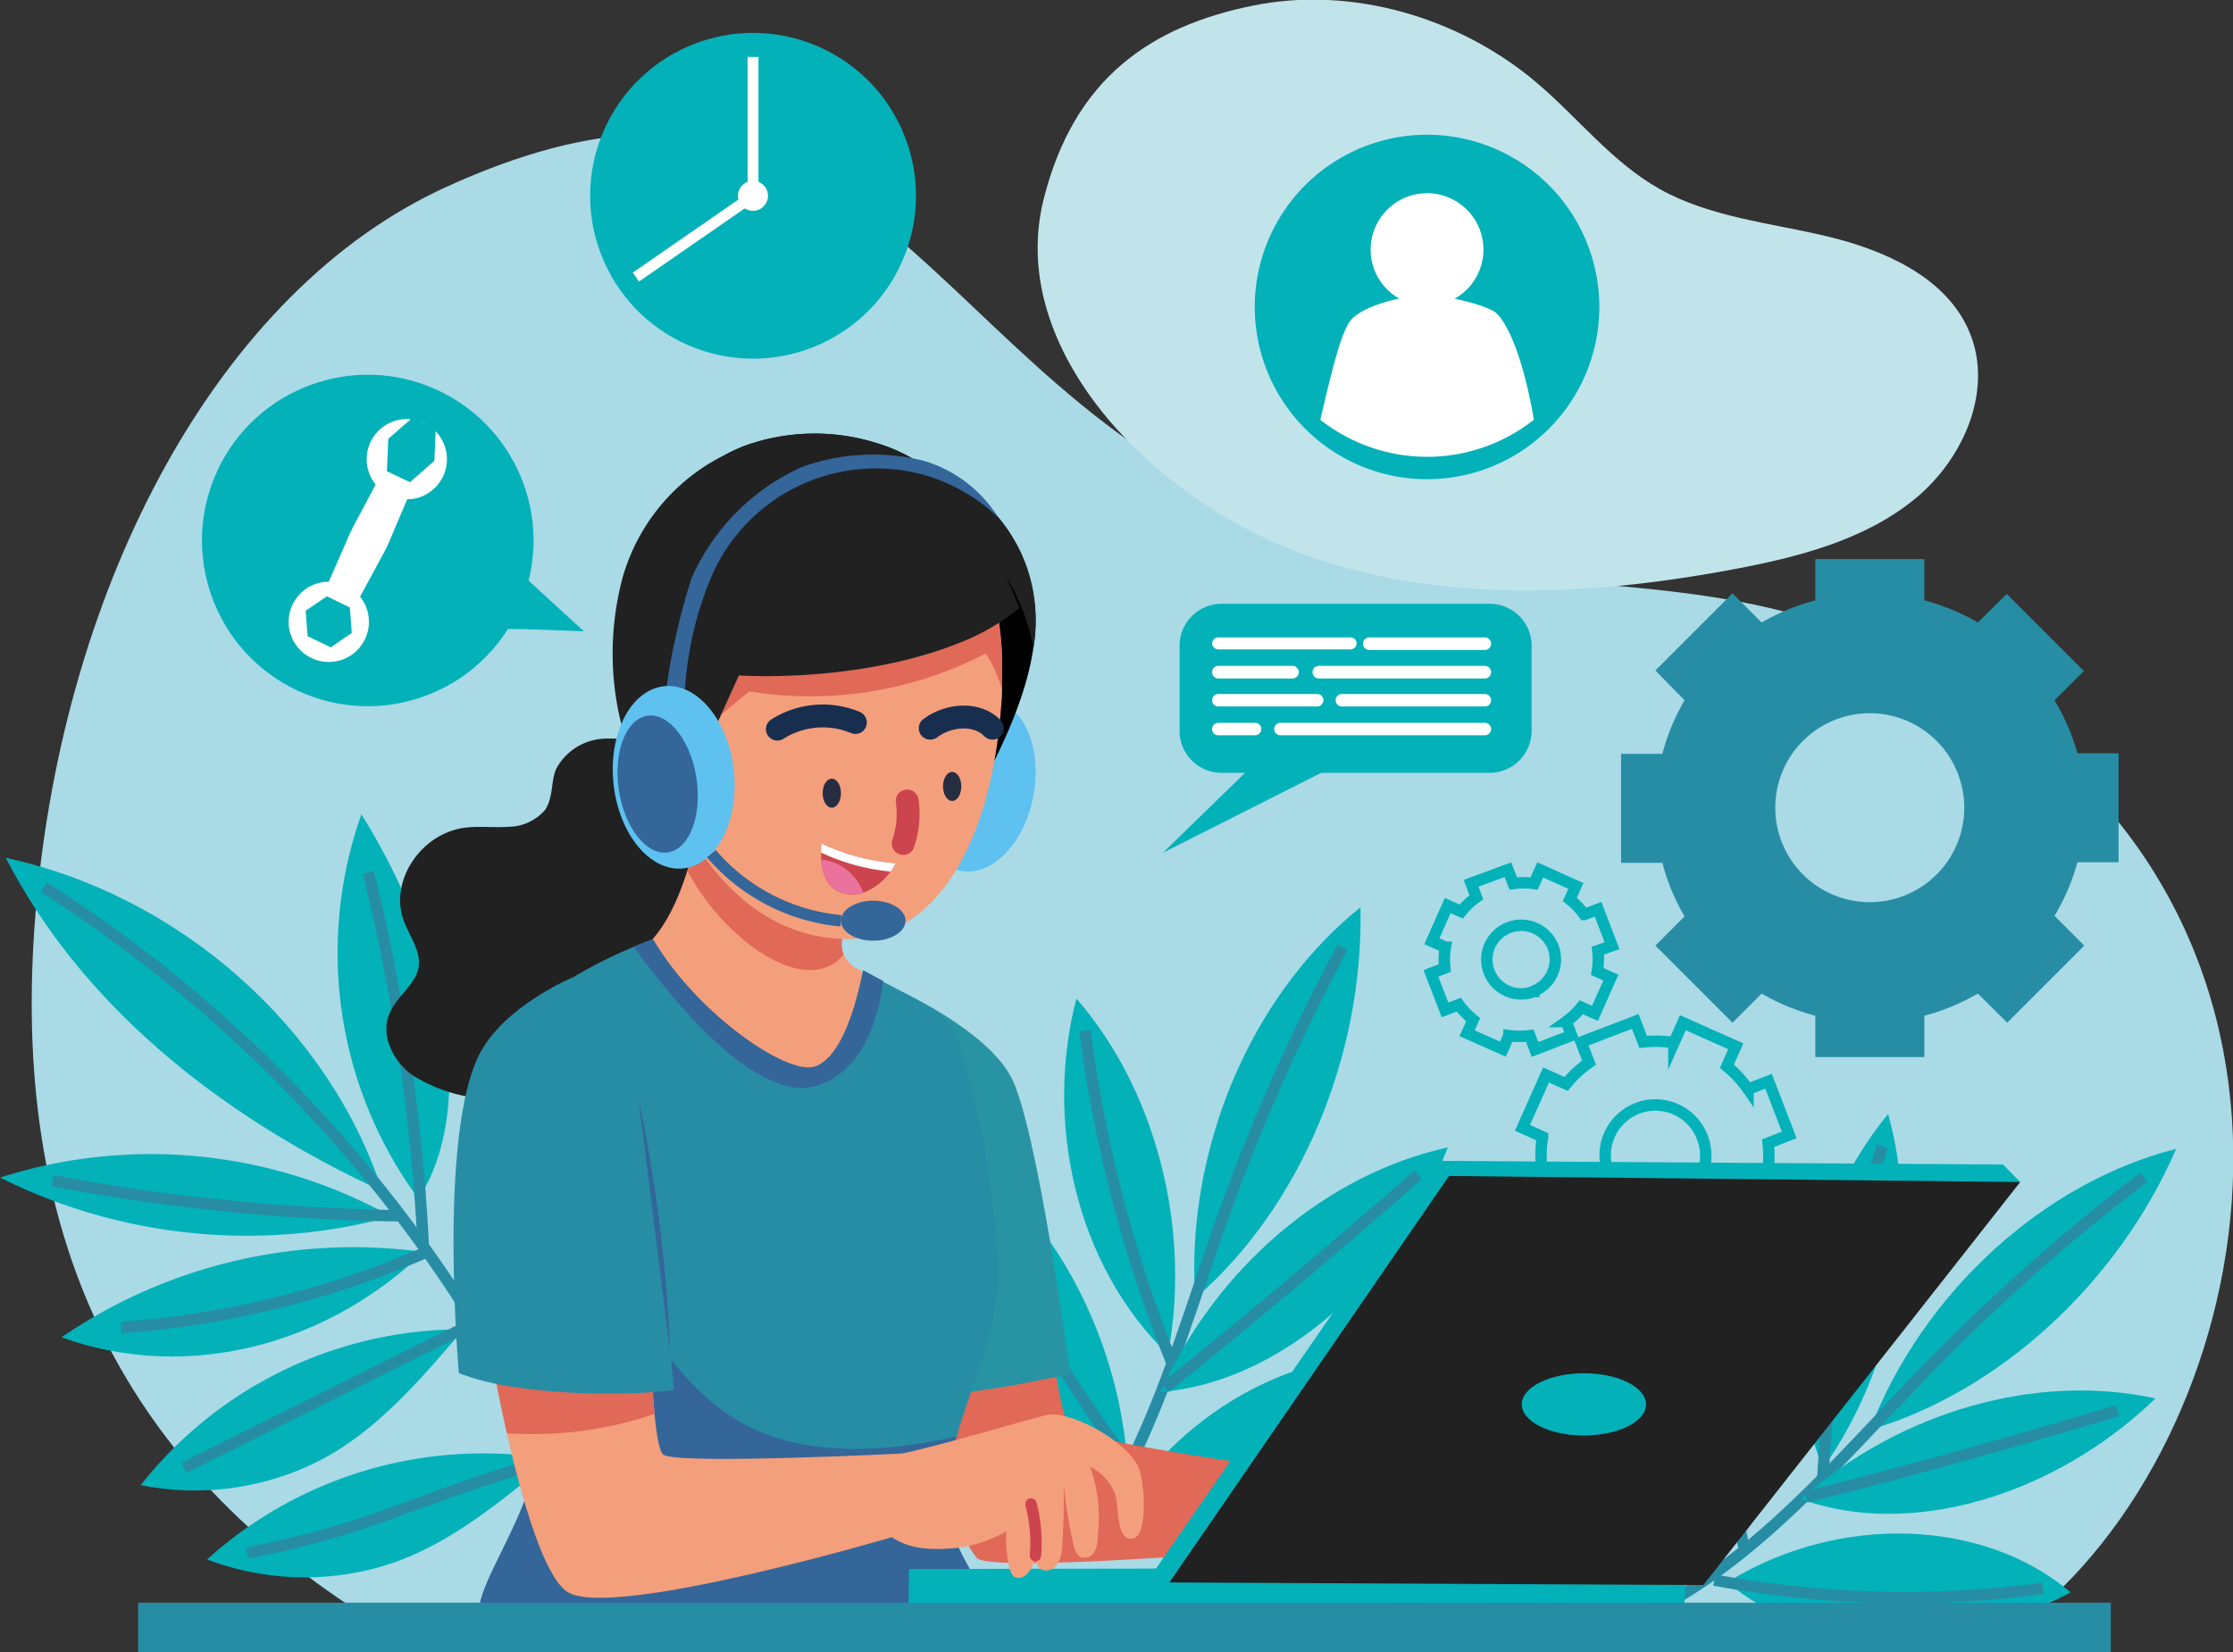 <svg id="Calque_1" data-name="Calque 1" xmlns="http://www.w3.org/2000/svg" viewBox="0 0 195.19 144.45"><rect x="0" y="0" width="195.19" height="144.45" fill="#333333" stroke="none"/><path d="M179,169.79c20.77-15.79,30-59.59-3.71-81.06C152.93,74.52,139,82.62,113.92,73.22,83.26,61.75,78.69,27.07,41.39,44.13c-19.76,9-33.46,34.51-35.87,63.45-2.36,28.35,7.69,47.8,28.22,61.1C82,170.74,130.25,170.36,179,169.79Z" transform="translate(-2.41 -27.77)" fill="#a9dae6"/><path d="M93.63,45.22c-3.14,12.6,8.51,25.07,20.78,30.24s26.35,4.56,39.5,2.09c5.67-1.06,11.51-2.56,15.91-6.18s7-9.89,4.55-15c-2.13-4.47-7.32-6.76-12.27-7.94s-10.2-1.66-14.61-4.13c-4.18-2.35-7.14-6.24-10.78-9.32-6.71-5.68-16.15-8.5-24.88-6.7S96.3,34.52,93.63,45.22Z" transform="translate(-2.41 -27.77)" fill="#c1e4eb"/><path d="M187.6,103.16V93.63H184A18.59,18.59,0,0,0,182,89l2.56-2.56-6.74-6.74L175.3,82.2a18.94,18.94,0,0,0-4.68-1.94V76.65h-9.53v3.61a19,19,0,0,0-4.69,1.94l-2.55-2.55-6.74,6.74L149.66,89a18.56,18.56,0,0,0-1.94,4.68h-3.61v9.53h3.61a18.41,18.41,0,0,0,1.94,4.68l-2.55,2.56,6.74,6.74,2.55-2.55a19,19,0,0,0,4.69,1.94v3.61h9.53v-3.61a18.94,18.94,0,0,0,4.68-1.94l2.56,2.55,6.74-6.74L182,107.84a18.44,18.44,0,0,0,2-4.68Zm-21.74,3.49a8.26,8.26,0,1,1,8.25-8.26A8.26,8.26,0,0,1,165.86,106.65Z" transform="translate(-2.41 -27.77)" fill="#278da5"/><path d="M158.81,127,157,122.31l-1.79.69a9.86,9.86,0,0,0-1.85-2l.78-1.75-4.63-2.06-.78,1.75a10.07,10.07,0,0,0-2.69-.07l-.69-1.79-4.73,1.81.69,1.79a9.85,9.85,0,0,0-2,1.86l-1.76-.78-2.06,4.62,1.76.79a9.66,9.66,0,0,0-.08,2.69l-1.79.69,1.81,4.72,1.8-.69a9.86,9.86,0,0,0,1.85,2l-.78,1.75,4.63,2.06.78-1.75a10.07,10.07,0,0,0,2.69.07l.69,1.79,4.72-1.81-.68-1.79a10.13,10.13,0,0,0,1.95-1.86l1.75.78,2.06-4.62-1.75-.78a9.75,9.75,0,0,0,.07-2.7Zm-10.12,5.87a4.39,4.39,0,1,1,2.52-5.67A4.4,4.4,0,0,1,148.69,132.91Z" transform="translate(-2.41 -27.77)" fill="none" stroke="#03b1b9" stroke-miterlimit="10"/><path d="M143.32,110.46l-1.22-3.19-1.21.46a6.86,6.86,0,0,0-1.26-1.32l.53-1.18-3.12-1.4-.53,1.19a6.52,6.52,0,0,0-1.82,0l-.47-1.21L131,105l.46,1.22a6.53,6.53,0,0,0-1.32,1.25l-1.18-.53-1.39,3.13,1.18.52a6.93,6.93,0,0,0-.05,1.82l-1.21.47,1.23,3.19,1.21-.46a6.81,6.81,0,0,0,1.25,1.32l-.53,1.18,3.13,1.39.53-1.18a6.5,6.5,0,0,0,1.82,0l.46,1.21,3.19-1.23-.46-1.21a6.81,6.81,0,0,0,1.32-1.25l1.19.53,1.39-3.13-1.19-.53a6.5,6.5,0,0,0,.05-1.82Zm-6.84,4a3,3,0,1,1,1.71-3.83A3,3,0,0,1,136.48,114.43Z" transform="translate(-2.41 -27.77)" fill="none" stroke="#03b1b9" stroke-miterlimit="10"/><path d="M142.21,54.55a15.06,15.06,0,1,1-15.06-15A15.06,15.06,0,0,1,142.21,54.55Z" transform="translate(-2.41 -27.77)" fill="#03b1b9"/><circle cx="127.15" cy="49.6" r="4.93" transform="translate(-7.53 -11.82) rotate(-7.04)" fill="#fff"/><path d="M136.49,64.47a15.07,15.07,0,0,1-18.67,0c1-4.24,1.85-7.9,2.77-8.82,1.3-1.31,4.76-2.06,6.56-2.06s5.42.92,6.09,1.59C134.6,56.54,135.78,60.3,136.49,64.47Z" transform="translate(-2.41 -27.77)" fill="#fff"/><path d="M105.52,91.67V84.23a3.67,3.67,0,0,1,3.67-3.67h23.42a3.67,3.67,0,0,1,3.68,3.67v7.44a3.67,3.67,0,0,1-3.68,3.67H109.19A3.66,3.66,0,0,1,105.52,91.67Z" transform="translate(-2.41 -27.77)" fill="#03b1b9"/><polyline points="113 63.51 101.67 74.55 120.04 65.27" fill="#03b1b9"/><path d="M108.36,84.05v0a.55.55,0,0,1,.54-.55h11.59A.55.55,0,0,1,121,84v0a.55.55,0,0,1-.54.55H108.9A.55.55,0,0,1,108.36,84.05Z" transform="translate(-2.41 -27.77)" fill="#fff"/><path d="M121.55,84.05v0a.55.55,0,0,1,.55-.55h10.11a.55.55,0,0,1,.54.55v0a.55.55,0,0,1-.54.55H122.1A.55.55,0,0,1,121.55,84.05Z" transform="translate(-2.41 -27.77)" fill="#fff"/><path d="M117.14,86.54v0a.55.55,0,0,1,.55-.55h14.52a.55.55,0,0,1,.54.55v0a.55.55,0,0,1-.54.55H117.69A.55.55,0,0,1,117.14,86.54Z" transform="translate(-2.41 -27.77)" fill="#fff"/><path d="M108.36,86.54v0a.55.55,0,0,1,.54-.55h6.49a.55.55,0,0,1,.55.55v0a.55.55,0,0,1-.55.55H108.9A.55.55,0,0,1,108.36,86.54Z" transform="translate(-2.41 -27.77)" fill="#fff"/><path d="M119.16,89v0a.55.55,0,0,1,.54-.55h12.51a.55.55,0,0,1,.54.55v0a.54.54,0,0,1-.54.54H119.7A.54.54,0,0,1,119.16,89Z" transform="translate(-2.41 -27.77)" fill="#fff"/><path d="M108.36,89v0a.55.55,0,0,1,.54-.55h8.64a.55.55,0,0,1,.55.55v0a.55.55,0,0,1-.55.54H108.9A.54.54,0,0,1,108.36,89Z" transform="translate(-2.41 -27.77)" fill="#fff"/><path d="M108.36,91.52v0a.55.55,0,0,1,.54-.55h3.21a.55.55,0,0,1,.55.55v0a.55.55,0,0,1-.55.54H108.9A.54.54,0,0,1,108.36,91.52Z" transform="translate(-2.41 -27.77)" fill="#fff"/><path d="M113.79,91.52v0a.55.55,0,0,1,.55-.55h17.87a.55.55,0,0,1,.54.55v0a.54.54,0,0,1-.54.54H114.34A.55.55,0,0,1,113.79,91.52Z" transform="translate(-2.41 -27.77)" fill="#fff"/><circle cx="34.56" cy="75.03" r="14.49" transform="translate(-50.46 46.94) rotate(-65.05)" fill="#03b1b9"/><circle cx="28.74" cy="54.37" r="3.51" fill="#fff"/><polygon points="26.89 55.63 26.72 53.4 28.57 52.14 30.58 53.11 30.75 55.34 28.91 56.6 26.89 55.63" fill="#03b1b9"/><circle cx="35.56" cy="40.15" r="3.51" fill="#fff"/><polygon points="33.82 41.2 33.94 38.37 36.08 36.5 38.09 37.47 37.97 40.3 35.83 42.16 33.82 41.2" fill="#03b1b9"/><path d="M33.57,80.52l-2.68-1.29,2-4.58c.13-.29.27-.57.41-.85l2.34-4.41,2.68,1.29-1.91,4.5c-.15.35-.31.69-.49,1Z" transform="translate(-2.41 -27.77)" fill="#fff"/><path d="M44.62,82.83c.52-.24,8.83.14,8.83.14l-6-5.5Z" transform="translate(-2.41 -27.77)" fill="#03b1b9"/><circle cx="68.23" cy="44.89" r="14.24" transform="translate(-2.46 61.92) rotate(-66.61)" fill="#03b1b9"/><rect x="65.35" y="4.98" width="0.95" height="11.96" fill="#fff"/><rect x="62.5" y="42.49" width="0.95" height="12.12" transform="translate(56.49 100.19) rotate(-124.69)" fill="#fff"/><path d="M69.54,44.89a1.31,1.31,0,1,1-1.31-1.31A1.31,1.31,0,0,1,69.54,44.89Z" transform="translate(-2.41 -27.77)" fill="#fff"/><path d="M106.88,141.29c-.84-13,4.85-26.48,14.45-34.19C121.62,120.18,116,133.42,106.88,141.29Z" transform="translate(-2.41 -27.77)" fill="#03b1b9"/><path d="M119.76,110.6a172.33,172.33,0,0,0-10.44,23.55C105.79,144,103,154.5,97,162.78" transform="translate(-2.41 -27.77)" fill="none" stroke="#278da5" stroke-miterlimit="10"/><path d="M103.86,149.48c4.85-10.86,14.49-19.06,25.11-21.39C124.45,139.73,114.28,148.61,103.86,149.48Z" transform="translate(-2.41 -27.77)" fill="#03b1b9"/><path d="M126.36,130.49q-10.87,9.57-22.13,18.61" transform="translate(-2.41 -27.77)" fill="none" stroke="#278da5" stroke-miterlimit="10"/><path d="M101,158.94c6.49-9.69,18.46-14.74,28.36-12C122.06,156.53,110.07,161.59,101,158.94Z" transform="translate(-2.41 -27.77)" fill="#03b1b9"/><path d="M127,147.66a94.24,94.24,0,0,1-27.13,11.61" transform="translate(-2.41 -27.77)" fill="none" stroke="#6f8bbf" stroke-linecap="round" stroke-miterlimit="10"/><path d="M104.5,146.19c2.07-10.91-1-23.07-8-31.11C93.7,125.8,96.41,138.36,104.5,146.19Z" transform="translate(-2.41 -27.77)" fill="#03b1b9"/><path d="M97.25,117.86a117.89,117.89,0,0,0,7.55,28.94" transform="translate(-2.41 -27.77)" fill="none" stroke="#278da5" stroke-miterlimit="10"/><path d="M100.94,155.48c-.89-11.22-6.63-21.75-15-27.56a48,48,0,0,0,4.57,16.87C93.35,150.77,97.59,154.56,100.94,155.48Z" transform="translate(-2.41 -27.77)" fill="#03b1b9"/><path d="M87.15,130.19a88.73,88.73,0,0,0,14,25.52" transform="translate(-2.41 -27.77)" fill="none" stroke="#278da5" stroke-miterlimit="10"/><path d="M165.85,152.79c4.59-11.94,15.14-21.62,26.78-24.57C187.53,140,177.12,149.48,165.85,152.79Z" transform="translate(-2.41 -27.77)" fill="#03b1b9"/><path d="M189.81,130.7a169.31,169.31,0,0,0-18.87,16.71c-7.17,7.36-13.93,15.56-22.66,20.47" transform="translate(-2.41 -27.77)" fill="none" stroke="#278da5" stroke-miterlimit="10"/><path d="M159.82,158.84c8.75-7.69,20.62-11.07,31-8.8C182,158.56,169.39,162.32,159.82,158.84Z" transform="translate(-2.41 -27.77)" fill="#03b1b9"/><path d="M187.5,151.11q-13.55,4.09-27.2,7.55" transform="translate(-2.41 -27.77)" fill="none" stroke="#278da5" stroke-miterlimit="10"/><path d="M153.41,166.1c9.71-6,22.35-5.6,30,.9C173,172.55,160.35,172.17,153.41,166.1Z" transform="translate(-2.41 -27.77)" fill="#03b1b9"/><path d="M181,166.65a91.24,91.24,0,0,1-28.74-.73" transform="translate(-2.41 -27.77)" fill="none" stroke="#278da5" stroke-miterlimit="10"/><path d="M161.74,156.17c6.3-8.87,8.54-21,5.71-31C160.55,133.6,157.79,145.89,161.74,156.17Z" transform="translate(-2.41 -27.77)" fill="#03b1b9"/><path d="M166.94,128a116.64,116.64,0,0,0-5.18,28.87" transform="translate(-2.41 -27.77)" fill="none" stroke="#278da5" stroke-miterlimit="10"/><path d="M154.78,163c3.82-10.34,3.06-22.07-2-30.68a47.22,47.22,0,0,0-2.87,16.89C150,155.7,152.19,160.81,154.78,163Z" transform="translate(-2.41 -27.77)" fill="#a2c7eb"/><path d="M153,134.84a87.68,87.68,0,0,0,1.91,28.45" transform="translate(-2.41 -27.77)" fill="none" stroke="#278da5" stroke-miterlimit="10"/><path d="M35.83,131.92c-4.68-14.31-17.73-25.87-32.92-29.15C9.3,115.15,20.87,125,35.83,131.92Z" transform="translate(-2.41 -27.77)" fill="#03b1b9"/><path d="M36.62,134.14a43.25,43.25,0,0,0-34.21-3.41A48.36,48.36,0,0,0,36.62,134.14Z" transform="translate(-2.41 -27.77)" fill="#03b1b9"/><path d="M39.45,137.24a45.21,45.21,0,0,0-31.66,7.45C18,148.4,30.22,146,39.45,137.24Z" transform="translate(-2.41 -27.77)" fill="#03b1b9"/><path d="M42.9,144a35.75,35.75,0,0,0-28.19,13.62A24.07,24.07,0,0,0,29.25,156C33.73,154,37.48,150.52,42.9,144Z" transform="translate(-2.41 -27.77)" fill="#03b1b9"/><path d="M50.63,155.35a36,36,0,0,0-30.12,8.77,24.14,24.14,0,0,0,14.62.79C39.89,163.66,44.18,160.87,50.63,155.35Z" transform="translate(-2.41 -27.77)" fill="#03b1b9"/><path d="M39,132.6a36.27,36.27,0,0,1-5-33.63,56.2,56.2,0,0,1,7,16.69C42.2,121.55,42,127.84,39,132.6Z" transform="translate(-2.41 -27.77)" fill="#03b1b9"/><path d="M43.32,141.88a33.17,33.17,0,0,1,9.19-28.46C53.36,124,50.12,134.77,43.32,141.88Z" transform="translate(-2.41 -27.77)" fill="#a2c7eb"/><path d="M6.24,105.34a121,121,0,0,1,47.69,58.17" transform="translate(-2.41 -27.77)" fill="none" stroke="#278da5" stroke-miterlimit="10"/><path d="M34.61,104.05a171.41,171.41,0,0,1,4.8,32.67" transform="translate(-2.41 -27.77)" fill="none" stroke="#278da5" stroke-miterlimit="10"/><path d="M50.89,117.57a63.62,63.62,0,0,1-7.82,24.74" transform="translate(-2.41 -27.77)" fill="none" stroke="#6f8bbf" stroke-linecap="round" stroke-miterlimit="10"/><path d="M7,131a176.25,176.25,0,0,0,30.22,3.07" transform="translate(-2.41 -27.77)" fill="none" stroke="#278da5" stroke-miterlimit="10"/><path d="M13,143.84a81.05,81.05,0,0,0,26.58-6.55" transform="translate(-2.41 -27.77)" fill="none" stroke="#278da5" stroke-miterlimit="10"/><path d="M18.49,156.1l25.43-12.69" transform="translate(-2.41 -27.77)" fill="none" stroke="#278da5" stroke-miterlimit="10"/><path d="M24,163.56c11.07-2.13,14.36-4.68,26.64-8.2" transform="translate(-2.41 -27.77)" fill="none" stroke="#278da5" stroke-miterlimit="10"/><path d="M94.06,143.3s1,8.77,2,9.48C98,154,120.18,157,120.18,157l-.73,5.77s-30.37,2.73-31.66,1.21c-2.24-2.63-6.17-15.33-6.17-15.33Z" transform="translate(-2.41 -27.77)" fill="#e06958"/><path d="M79.42,120.7l2.45-5.89s6.66,3.12,8.85,7c2.35,4.13,5.23,26.08,5.23,26.08S84.19,150.58,82,149.43,79.42,120.7,79.42,120.7Z" transform="translate(-2.41 -27.77)" fill="#2894a3"/><path d="M60.73,93.35a13,13,0,0,0-5.38-1A5,5,0,0,0,51,95.05c-.44,1.14-.24,2.49-.94,3.53a4.28,4.28,0,0,1-3.26,1.48c-1.26.09-2.52-.08-3.77.08-3.85.51-6.6,4.69-5.33,8.12.5,1.36,1.53,2.67,1.3,4.09s-1.85,2.52-2.5,3.93c-.87,1.88.17,4.16,1.88,5.44a13.46,13.46,0,0,0,6.13,2.09,25.32,25.32,0,0,0,9,0,11.33,11.33,0,0,0,7.3-4.62,37,37,0,0,1,1.88-3.3c1.62-2.09,4.51-2.9,6.78-4.38,2.48-1.62,4.29-4.78,2.83-7.25s-5.07-2.9-6.54-5.24a16.2,16.2,0,0,1-1.14-3.17C64.23,94.82,63.27,94.28,60.73,93.35Z" transform="translate(-2.41 -27.77)" fill="#212121"/><path d="M70.75,122.49a2.6,2.6,0,0,0,1.65,1.09,2.48,2.48,0,0,0,1.85-1A18.77,18.77,0,0,0,79,113.41l-1.75-1a2.65,2.65,0,0,1-1.09-1.19,2.29,2.29,0,0,1-.16-1.13,32.08,32.08,0,0,1,1.82-8.46c-5.49-1.24-10.66-2.71-13.64-5.19-.36,1.53-.79,4.52-1.7,7.49-1,3.15-2.5,6.26-5.08,7.6A54.46,54.46,0,0,1,70.75,122.49Z" transform="translate(-2.41 -27.77)" fill="#f49f7c"/><path d="M76,110.08a2.26,2.26,0,0,0,.16,1.13C73,115.15,65.7,110,62.52,103.93c.91-3,1.34-6,1.7-7.5,3,2.49,8.15,4,13.64,5.19A32.08,32.08,0,0,0,76,110.08Z" transform="translate(-2.41 -27.77)" fill="#e06958"/><path d="M85.08,157.67c-.72,4.75,4.41,9.86,4.53,12.4-10.88,0-33.69.66-45.3-.92-.53-2.93,5.21-9.52,5.21-16,0-.86,0-1.8-.11-2.82-.18-2.9-.61-6.36-1.09-9.9-1.29-9.5-3-19.67-1.74-21.78,2.49-4.1,8.32-6.89,11.21-8.09,1-.41,1.64-.64,1.69-.66,3.62,6.18,11,11.46,13.79,11.22.77-.06,3.07-.86,4.59-8.5.59.34,1.18.65,1.76,1,2.89,1.5,5.59,2.74,6.37,4.66,2.05,5.08,4.07,17.88,3.62,22.44s-2.29,8.1-3.59,12.71c-.3,1.08-.58,2.22-.8,3.46C85.16,157.08,85.12,157.37,85.08,157.67Z" transform="translate(-2.41 -27.77)" fill="#278da5"/><path d="M89.61,170.07c-10.88,0-33.69.66-45.3-.92-.53-2.93,5.21-9.52,5.21-16,0-.86,0-1.8-.11-2.82-.18-2.9-.61-6.36-1.09-9.9,2.06,2.17,5.07-7,6.4-4.32,7.19,14.52,12.86,18.34,22.72,18.34A38.1,38.1,0,0,0,86,153.35c-.3,1.08-.58,2.22-.8,3.46,0,.28-.1.56-.14.86C84.36,162.41,89.49,167.53,89.61,170.07Z" transform="translate(-2.41 -27.77)" fill="#34669a"/><path d="M79.62,113.54c-.46,3.4-1.85,8-5.88,9.18-5.45,1.63-13.34-8.55-15.95-12.19,1-.41,1.64-.64,1.69-.66,3.62,6.18,11,11.46,13.79,11.22.77-.06,3.07-.86,4.59-8.5C78.45,112.92,79,113.23,79.62,113.54Z" transform="translate(-2.41 -27.77)" fill="#34669a"/><polygon points="79.45 137.18 79.42 140.97 147.21 141.37 147.35 137.07 79.45 137.18" fill="#03b1b9"/><polygon points="176.59 103.35 175.08 101.82 125.7 101.5 100.93 137.32 102.22 138.36 176.59 103.35" fill="#03b1b9"/><polygon points="126.66 102.82 102.22 138.36 148.89 138.59 176.59 103.35 126.66 102.82" fill="#212121"/><ellipse cx="138.45" cy="122.79" rx="5.43" ry="2.72" fill="#03b1b9"/><ellipse cx="87.8" cy="96.43" rx="7.61" ry="5.02" transform="translate(-25.49 137.3) rotate(-79.44)" fill="#5ec1ef"/><path d="M92.74,84.39c-.51,3.59-2.12,7.55-4.46,11.93-.82-3.58-1.34-7.95-2.07-12.32A51.15,51.15,0,0,0,82.9,71.66a22.58,22.58,0,0,0-1.2-2.24,8,8,0,0,1,2.88.25,9.75,9.75,0,0,1,3.94,2.15,13.85,13.85,0,0,1,3.83,6.27A14.08,14.08,0,0,1,92.74,84.39Z" transform="translate(-2.41 -27.77)"/><path d="M90,88.1c0,.71-.08,1.44-.14,2.15-1,11.64-5.88,19.62-13.36,19.62C65.94,109.87,59.1,98,59.1,86.44c0-11.44,7-19.72,15.21-18.76,4.72.54,8.18,2.11,10.63,4.41a14.5,14.5,0,0,1,3.6,5.49A24,24,0,0,1,90,85.48s0,0,0,0C90,86.35,90,87.22,90,88.1Z" transform="translate(-2.41 -27.77)" fill="#f49f7c"/><path d="M90,88.1a11.76,11.76,0,0,0-1.42-3.2,33.25,33.25,0,0,1-20.68,3.32l-4,3.31c0-5.29.1-8.87,2.17-11.44,1.93-2.4,5.17-3.31,8.23-3.7a38,38,0,0,1,10.38.06,10.5,10.5,0,0,1,3.83,1.14A23.72,23.72,0,0,1,90,85.49a0,0,0,0,1,0,0C90,86.35,90,87.22,90,88.1Z" transform="translate(-2.41 -27.77)" fill="#e06958"/><path d="M91.51,80.94A19.3,19.3,0,0,1,86.21,84c-5.8,2.34-13.33,3.12-19.21,2.83-2.89,6.34-4,8.62-4.79,14.15a22.55,22.55,0,0,1-5.8-11.3,25.72,25.72,0,0,1,.45-11.51,17.23,17.23,0,0,1,8.78-10.56,16.23,16.23,0,0,1,1.89-.88,18.06,18.06,0,0,1,11.73-.14,13.89,13.89,0,0,1,5.31,3.09,26.2,26.2,0,0,1,6,9.06C91,79.58,91.26,80.33,91.51,80.94Z" transform="translate(-2.41 -27.77)" fill="#212121"/><path d="M92.74,84.39a17.54,17.54,0,0,0-1.11-3.7,14.07,14.07,0,0,0-1-2A10.74,10.74,0,0,0,85,74.18a19.5,19.5,0,0,0-2.1-2.51,16.19,16.19,0,0,0-9-4.77,17.22,17.22,0,0,0-8.21.7,15.94,15.94,0,0,1,1.89-.87,18.06,18.06,0,0,1,11.73-.14,13.87,13.87,0,0,1,5.31,3.08,9.75,9.75,0,0,1,3.94,2.15,13.87,13.87,0,0,1,3.84,6.27A14.23,14.23,0,0,1,92.74,84.39Z" transform="translate(-2.41 -27.77)" fill="#212121"/><path d="M70.36,91.52a7.42,7.42,0,0,1,6.82-.58" transform="translate(-2.41 -27.77)" fill="none" stroke="#182e4e" stroke-linecap="round" stroke-miterlimit="10" stroke-width="2"/><path d="M83.72,91.44c1.67-1.24,4.15-1.37,5.44,0" transform="translate(-2.41 -27.77)" fill="none" stroke="#182e4e" stroke-linecap="round" stroke-miterlimit="10" stroke-width="2"/><path d="M81.71,97.8a8,8,0,0,1-.35,3.72" transform="translate(-2.41 -27.77)" fill="none" stroke="#cc454e" stroke-linecap="round" stroke-miterlimit="10" stroke-width="2"/><ellipse cx="72.71" cy="69.35" rx="0.8" ry="1.27" fill="#262d40"/><ellipse cx="83.23" cy="68.76" rx="0.8" ry="1.27" fill="#262d40"/><path d="M80.71,103.25a7.26,7.26,0,0,1-.46.72,5,5,0,0,1-2.38,1.85h0a3.1,3.1,0,0,1-1.53.1c-1.64-.29-2.07-1.81-2.15-3,0-.23,0-.44,0-.63a5.35,5.35,0,0,1,.07-.79A18.63,18.63,0,0,0,80.71,103.25Z" transform="translate(-2.41 -27.77)" fill="#cc454e"/><path d="M80.71,103.25a7.26,7.26,0,0,1-.46.72,18.24,18.24,0,0,1-6.08-1.66,5.35,5.35,0,0,1,.07-.79A18.63,18.63,0,0,0,80.71,103.25Z" transform="translate(-2.41 -27.77)" fill="#fff"/><path d="M77.87,105.81a3.1,3.1,0,0,1-1.53.1c-1.64-.29-2.07-1.81-2.15-3a4.56,4.56,0,0,1,2.2.88A4.62,4.62,0,0,1,77.87,105.81Z" transform="translate(-2.41 -27.77)" fill="#ea729c"/><path d="M62.23,89.51a30.25,30.25,0,0,1,2.18-10.87,15.64,15.64,0,0,1,14.28-9.91,15.31,15.31,0,0,1,11,4.32,11.57,11.57,0,0,0-6.56-5,18.32,18.32,0,0,0-10.64.56,19.11,19.11,0,0,0-9.63,9.71A57.81,57.81,0,0,0,60.5,89.16Z" transform="translate(-2.41 -27.77)" fill="#34669a"/><ellipse cx="61.29" cy="95.74" rx="5.29" ry="8.01" transform="translate(-11.98 -20.92) rotate(-5.94)" fill="#5ec1ef"/><ellipse cx="59.89" cy="96.33" rx="3.43" ry="6.04" transform="translate(-16.06 -17.8) rotate(-8.55)" fill="#34669a"/><ellipse cx="76.33" cy="80.5" rx="2.82" ry="1.75" fill="#34669a"/><path d="M64.59,102.41a17,17,0,0,0,11.33,5.87" transform="translate(-2.41 -27.77)" fill="none" stroke="#34669a" stroke-miterlimit="10"/><path d="M81.82,154.83l-.27,7S56.26,169.4,52.08,167c-2-1.17-3.94-7.61-5.36-13.91C45.23,146.48,44.28,140,44.28,140l14.83-2.9s0,9,.51,14.26c.18,1.95.44,3.37.78,3.6C61.71,155.86,81.82,154.83,81.82,154.83Z" transform="translate(-2.41 -27.77)" fill="#f49f7c"/><path d="M59.62,151.4a33.28,33.28,0,0,1-12.9,1.69C45.23,146.47,44.28,140,44.28,140l14.83-2.91S59.12,146.17,59.62,151.4Z" transform="translate(-2.41 -27.77)" fill="#e06958"/><path d="M81.1,154.9c3.76-.81,10.13-2.74,12.77-3.4,1.88-.48,6.76,2.05,8,4.44.57,1,1.1,6.93-.85,6.32-1-.3-.82-2.83-1.13-3.86A4.56,4.56,0,0,0,97.69,156a13.46,13.46,0,0,1,.69,6,3.16,3.16,0,0,1-.28,1.4,1,1,0,0,1-1.18.53c-.45-.19-.6-.74-.7-1.23a39.09,39.09,0,0,1-.84-5.26q.06,2.81-.12,5.61c-.09,1.42-.8,2.21-1.67,2-.39-.11-.54-.47-.71-.94-.26.91-.92,1.92-1.77,1.54-.51-.24-.83-2.1-.74-4a11.26,11.26,0,0,1-5.58,1.54c-1.9.09-3.84-.27-5-1.56A33.7,33.7,0,0,1,81.1,154.9Z" transform="translate(-2.41 -27.77)" fill="#f49f7c"/><path d="M92.92,163.78a13.4,13.4,0,0,0-.39-4.51" transform="translate(-2.41 -27.77)" fill="none" stroke="#cc454e" stroke-linecap="round" stroke-miterlimit="10"/><path d="M57.44,122.47c-1.08-3-5-9.23-5-9.23s-6,2.5-8.14,6.74c-3.62,7.19-1.78,27.84-1.78,27.84,4.87,2,14.64,2.07,18.8,1.48C61.3,149.3,59.6,128.53,57.44,122.47Z" transform="translate(-2.41 -27.77)" fill="#278da5"/><path d="M58.21,123.74A133.72,133.72,0,0,1,61,146.08" transform="translate(-2.41 -27.77)" fill="#34669a"/><rect x="12.07" y="140.13" width="172.44" height="4.33" fill="#278da5"/></svg>